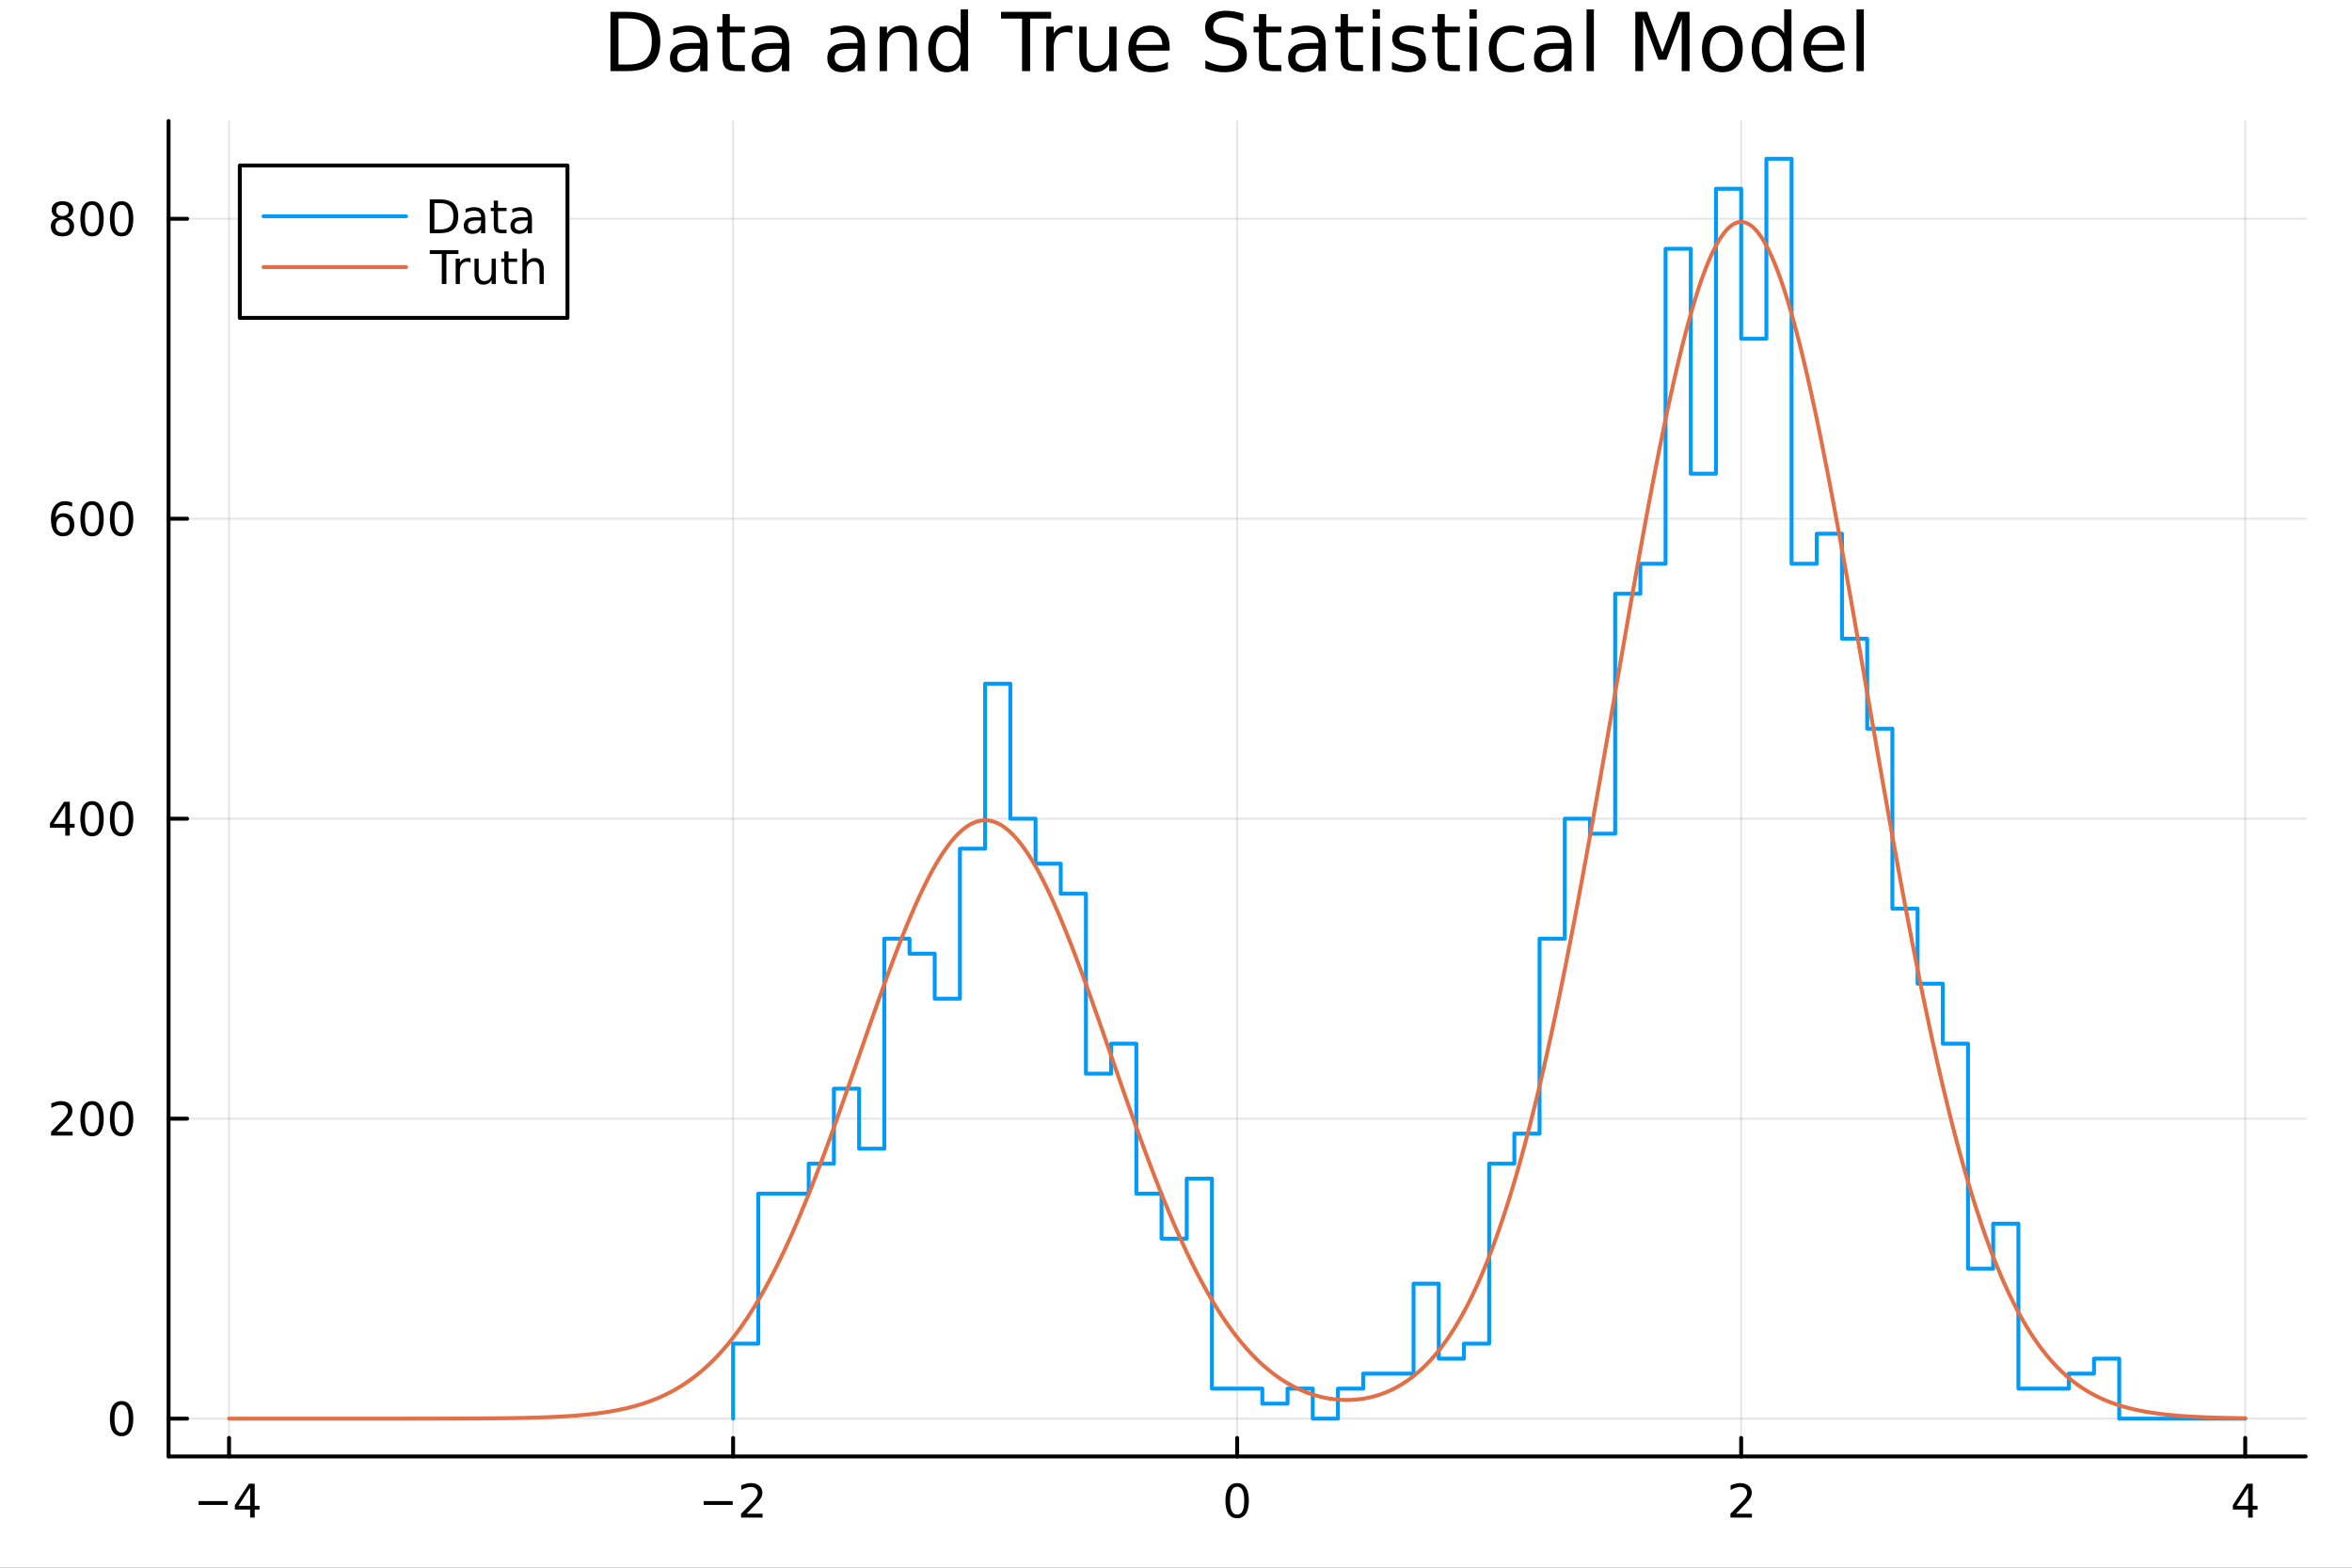 <?xml version="1.0" encoding="utf-8"?>
<svg xmlns="http://www.w3.org/2000/svg" xmlns:xlink="http://www.w3.org/1999/xlink" width="600" height="400" viewBox="0 0 2400 1600">
<rect x="0" y="0" width="2400" height="1600" fill="#333333" stroke="none"/>
<defs>
  <clipPath id="clip720">
    <rect x="0" y="0" width="2400" height="1600"/>
  </clipPath>
</defs>
<path clip-path="url(#clip720)" d="M0 1600 L2400 1600 L2400 0 L0 0  Z" fill="#ffffff" fill-rule="evenodd" fill-opacity="1"/>
<defs>
  <clipPath id="clip721">
    <rect x="480" y="0" width="1681" height="1600"/>
  </clipPath>
</defs>
<path clip-path="url(#clip720)" d="M172.015 1486.45 L2352.76 1486.45 L2352.76 123.472 L172.015 123.472  Z" fill="#ffffff" fill-rule="evenodd" fill-opacity="1"/>
<defs>
  <clipPath id="clip722">
    <rect x="172" y="123" width="2182" height="1364"/>
  </clipPath>
</defs>
<polyline clip-path="url(#clip722)" style="stroke:#000000; stroke-linecap:round; stroke-linejoin:round; stroke-width:2; stroke-opacity:0.1; fill:none" points="233.734,1486.45 233.734,123.472 "/>
<polyline clip-path="url(#clip722)" style="stroke:#000000; stroke-linecap:round; stroke-linejoin:round; stroke-width:2; stroke-opacity:0.1; fill:none" points="748.06,1486.45 748.06,123.472 "/>
<polyline clip-path="url(#clip722)" style="stroke:#000000; stroke-linecap:round; stroke-linejoin:round; stroke-width:2; stroke-opacity:0.1; fill:none" points="1262.39,1486.45 1262.39,123.472 "/>
<polyline clip-path="url(#clip722)" style="stroke:#000000; stroke-linecap:round; stroke-linejoin:round; stroke-width:2; stroke-opacity:0.1; fill:none" points="1776.71,1486.45 1776.71,123.472 "/>
<polyline clip-path="url(#clip722)" style="stroke:#000000; stroke-linecap:round; stroke-linejoin:round; stroke-width:2; stroke-opacity:0.1; fill:none" points="2291.04,1486.45 2291.04,123.472 "/>
<polyline clip-path="url(#clip722)" style="stroke:#000000; stroke-linecap:round; stroke-linejoin:round; stroke-width:2; stroke-opacity:0.1; fill:none" points="172.015,1447.87 2352.76,1447.87 "/>
<polyline clip-path="url(#clip722)" style="stroke:#000000; stroke-linecap:round; stroke-linejoin:round; stroke-width:2; stroke-opacity:0.1; fill:none" points="172.015,1141.72 2352.76,1141.72 "/>
<polyline clip-path="url(#clip722)" style="stroke:#000000; stroke-linecap:round; stroke-linejoin:round; stroke-width:2; stroke-opacity:0.1; fill:none" points="172.015,835.575 2352.76,835.575 "/>
<polyline clip-path="url(#clip722)" style="stroke:#000000; stroke-linecap:round; stroke-linejoin:round; stroke-width:2; stroke-opacity:0.1; fill:none" points="172.015,529.426 2352.76,529.426 "/>
<polyline clip-path="url(#clip722)" style="stroke:#000000; stroke-linecap:round; stroke-linejoin:round; stroke-width:2; stroke-opacity:0.1; fill:none" points="172.015,223.277 2352.76,223.277 "/>
<polyline clip-path="url(#clip720)" style="stroke:#000000; stroke-linecap:round; stroke-linejoin:round; stroke-width:4; stroke-opacity:1; fill:none" points="172.015,1486.45 2352.76,1486.45 "/>
<polyline clip-path="url(#clip720)" style="stroke:#000000; stroke-linecap:round; stroke-linejoin:round; stroke-width:4; stroke-opacity:1; fill:none" points="233.734,1486.45 233.734,1467.55 "/>
<polyline clip-path="url(#clip720)" style="stroke:#000000; stroke-linecap:round; stroke-linejoin:round; stroke-width:4; stroke-opacity:1; fill:none" points="748.06,1486.45 748.06,1467.55 "/>
<polyline clip-path="url(#clip720)" style="stroke:#000000; stroke-linecap:round; stroke-linejoin:round; stroke-width:4; stroke-opacity:1; fill:none" points="1262.39,1486.45 1262.39,1467.55 "/>
<polyline clip-path="url(#clip720)" style="stroke:#000000; stroke-linecap:round; stroke-linejoin:round; stroke-width:4; stroke-opacity:1; fill:none" points="1776.71,1486.45 1776.71,1467.55 "/>
<polyline clip-path="url(#clip720)" style="stroke:#000000; stroke-linecap:round; stroke-linejoin:round; stroke-width:4; stroke-opacity:1; fill:none" points="2291.04,1486.45 2291.04,1467.55 "/>
<path clip-path="url(#clip720)" d="M202.635 1532.02 L232.31 1532.02 L232.31 1535.95 L202.635 1535.95 L202.635 1532.02 Z" fill="#000000" fill-rule="nonzero" fill-opacity="1" /><path clip-path="url(#clip720)" d="M255.25 1518.36 L243.445 1536.81 L255.25 1536.81 L255.25 1518.36 M254.023 1514.29 L259.903 1514.29 L259.903 1536.81 L264.833 1536.81 L264.833 1540.7 L259.903 1540.7 L259.903 1548.85 L255.25 1548.85 L255.25 1540.7 L239.648 1540.7 L239.648 1536.19 L254.023 1514.29 Z" fill="#000000" fill-rule="nonzero" fill-opacity="1" /><path clip-path="url(#clip720)" d="M718.002 1532.02 L747.678 1532.02 L747.678 1535.95 L718.002 1535.95 L718.002 1532.02 Z" fill="#000000" fill-rule="nonzero" fill-opacity="1" /><path clip-path="url(#clip720)" d="M761.798 1544.91 L778.117 1544.91 L778.117 1548.85 L756.173 1548.85 L756.173 1544.91 Q758.835 1542.16 763.418 1537.53 Q768.025 1532.88 769.205 1531.53 Q771.451 1529.01 772.33 1527.27 Q773.233 1525.51 773.233 1523.82 Q773.233 1521.07 771.289 1519.33 Q769.367 1517.6 766.266 1517.6 Q764.066 1517.6 761.613 1518.36 Q759.182 1519.13 756.404 1520.68 L756.404 1515.95 Q759.229 1514.82 761.682 1514.24 Q764.136 1513.66 766.173 1513.66 Q771.543 1513.66 774.738 1516.35 Q777.932 1519.03 777.932 1523.52 Q777.932 1525.65 777.122 1527.57 Q776.335 1529.47 774.228 1532.07 Q773.65 1532.74 770.548 1535.95 Q767.446 1539.15 761.798 1544.91 Z" fill="#000000" fill-rule="nonzero" fill-opacity="1" /><path clip-path="url(#clip720)" d="M1262.39 1517.37 Q1258.77 1517.37 1256.95 1520.93 Q1255.14 1524.47 1255.14 1531.6 Q1255.14 1538.71 1256.95 1542.27 Q1258.77 1545.82 1262.39 1545.82 Q1266.02 1545.82 1267.83 1542.27 Q1269.65 1538.71 1269.65 1531.6 Q1269.65 1524.47 1267.83 1520.93 Q1266.02 1517.37 1262.39 1517.37 M1262.39 1513.66 Q1268.2 1513.66 1271.25 1518.27 Q1274.33 1522.85 1274.33 1531.6 Q1274.33 1540.33 1271.25 1544.94 Q1268.2 1549.52 1262.39 1549.52 Q1256.58 1549.52 1253.5 1544.94 Q1250.44 1540.33 1250.44 1531.6 Q1250.44 1522.85 1253.5 1518.27 Q1256.58 1513.66 1262.39 1513.66 Z" fill="#000000" fill-rule="nonzero" fill-opacity="1" /><path clip-path="url(#clip720)" d="M1771.36 1544.91 L1787.68 1544.91 L1787.68 1548.85 L1765.74 1548.85 L1765.74 1544.91 Q1768.4 1542.16 1772.98 1537.53 Q1777.59 1532.88 1778.77 1531.53 Q1781.02 1529.01 1781.9 1527.27 Q1782.8 1525.51 1782.8 1523.82 Q1782.8 1521.07 1780.85 1519.33 Q1778.93 1517.6 1775.83 1517.6 Q1773.63 1517.6 1771.18 1518.36 Q1768.75 1519.13 1765.97 1520.68 L1765.97 1515.95 Q1768.79 1514.82 1771.25 1514.24 Q1773.7 1513.66 1775.74 1513.66 Q1781.11 1513.66 1784.3 1516.35 Q1787.5 1519.03 1787.5 1523.52 Q1787.5 1525.65 1786.69 1527.57 Q1785.9 1529.47 1783.79 1532.07 Q1783.22 1532.74 1780.11 1535.95 Q1777.01 1539.15 1771.36 1544.91 Z" fill="#000000" fill-rule="nonzero" fill-opacity="1" /><path clip-path="url(#clip720)" d="M2294.05 1518.36 L2282.24 1536.81 L2294.05 1536.81 L2294.05 1518.36 M2292.82 1514.29 L2298.7 1514.29 L2298.7 1536.81 L2303.63 1536.81 L2303.63 1540.7 L2298.7 1540.7 L2298.7 1548.85 L2294.05 1548.85 L2294.05 1540.7 L2278.44 1540.7 L2278.44 1536.19 L2292.82 1514.29 Z" fill="#000000" fill-rule="nonzero" fill-opacity="1" /><polyline clip-path="url(#clip720)" style="stroke:#000000; stroke-linecap:round; stroke-linejoin:round; stroke-width:4; stroke-opacity:1; fill:none" points="172.015,1486.45 172.015,123.472 "/>
<polyline clip-path="url(#clip720)" style="stroke:#000000; stroke-linecap:round; stroke-linejoin:round; stroke-width:4; stroke-opacity:1; fill:none" points="172.015,1447.87 190.912,1447.87 "/>
<polyline clip-path="url(#clip720)" style="stroke:#000000; stroke-linecap:round; stroke-linejoin:round; stroke-width:4; stroke-opacity:1; fill:none" points="172.015,1141.72 190.912,1141.72 "/>
<polyline clip-path="url(#clip720)" style="stroke:#000000; stroke-linecap:round; stroke-linejoin:round; stroke-width:4; stroke-opacity:1; fill:none" points="172.015,835.575 190.912,835.575 "/>
<polyline clip-path="url(#clip720)" style="stroke:#000000; stroke-linecap:round; stroke-linejoin:round; stroke-width:4; stroke-opacity:1; fill:none" points="172.015,529.426 190.912,529.426 "/>
<polyline clip-path="url(#clip720)" style="stroke:#000000; stroke-linecap:round; stroke-linejoin:round; stroke-width:4; stroke-opacity:1; fill:none" points="172.015,223.277 190.912,223.277 "/>
<path clip-path="url(#clip720)" d="M124.07 1433.67 Q120.459 1433.67 118.631 1437.24 Q116.825 1440.78 116.825 1447.91 Q116.825 1455.01 118.631 1458.58 Q120.459 1462.12 124.07 1462.12 Q127.705 1462.12 129.51 1458.58 Q131.339 1455.01 131.339 1447.91 Q131.339 1440.78 129.51 1437.24 Q127.705 1433.67 124.07 1433.67 M124.07 1429.97 Q129.881 1429.97 132.936 1434.57 Q136.015 1439.16 136.015 1447.91 Q136.015 1456.63 132.936 1461.24 Q129.881 1465.82 124.07 1465.82 Q118.26 1465.82 115.182 1461.24 Q112.126 1456.63 112.126 1447.91 Q112.126 1439.16 115.182 1434.57 Q118.26 1429.97 124.07 1429.97 Z" fill="#000000" fill-rule="nonzero" fill-opacity="1" /><path clip-path="url(#clip720)" d="M57.775 1155.07 L74.094 1155.07 L74.094 1159 L52.15 1159 L52.15 1155.07 Q54.812 1152.31 59.395 1147.68 Q64.001 1143.03 65.182 1141.69 Q67.427 1139.17 68.307 1137.43 Q69.21 1135.67 69.21 1133.98 Q69.21 1131.23 67.265 1129.49 Q65.344 1127.75 62.242 1127.75 Q60.043 1127.75 57.589 1128.52 Q55.159 1129.28 52.381 1130.83 L52.381 1126.11 Q55.205 1124.98 57.659 1124.4 Q60.112 1123.82 62.15 1123.82 Q67.52 1123.82 70.714 1126.5 Q73.909 1129.19 73.909 1133.68 Q73.909 1135.81 73.099 1137.73 Q72.311 1139.63 70.205 1142.22 Q69.626 1142.89 66.525 1146.11 Q63.423 1149.3 57.775 1155.07 Z" fill="#000000" fill-rule="nonzero" fill-opacity="1" /><path clip-path="url(#clip720)" d="M93.909 1127.52 Q90.297 1127.52 88.469 1131.09 Q86.663 1134.63 86.663 1141.76 Q86.663 1148.87 88.469 1152.43 Q90.297 1155.97 93.909 1155.97 Q97.543 1155.97 99.348 1152.43 Q101.177 1148.87 101.177 1141.76 Q101.177 1134.63 99.348 1131.09 Q97.543 1127.52 93.909 1127.52 M93.909 1123.82 Q99.719 1123.82 102.774 1128.43 Q105.853 1133.01 105.853 1141.76 Q105.853 1150.49 102.774 1155.09 Q99.719 1159.68 93.909 1159.68 Q88.098 1159.68 85.02 1155.09 Q81.964 1150.49 81.964 1141.76 Q81.964 1133.01 85.02 1128.43 Q88.098 1123.82 93.909 1123.82 Z" fill="#000000" fill-rule="nonzero" fill-opacity="1" /><path clip-path="url(#clip720)" d="M124.07 1127.52 Q120.459 1127.52 118.631 1131.09 Q116.825 1134.63 116.825 1141.76 Q116.825 1148.87 118.631 1152.43 Q120.459 1155.97 124.07 1155.97 Q127.705 1155.97 129.51 1152.43 Q131.339 1148.87 131.339 1141.76 Q131.339 1134.63 129.51 1131.09 Q127.705 1127.52 124.07 1127.52 M124.07 1123.82 Q129.881 1123.82 132.936 1128.43 Q136.015 1133.01 136.015 1141.76 Q136.015 1150.49 132.936 1155.09 Q129.881 1159.68 124.07 1159.68 Q118.26 1159.68 115.182 1155.09 Q112.126 1150.49 112.126 1141.76 Q112.126 1133.01 115.182 1128.43 Q118.26 1123.82 124.07 1123.82 Z" fill="#000000" fill-rule="nonzero" fill-opacity="1" /><path clip-path="url(#clip720)" d="M66.594 822.369 L54.788 840.818 L66.594 840.818 L66.594 822.369 M65.367 818.295 L71.247 818.295 L71.247 840.818 L76.177 840.818 L76.177 844.707 L71.247 844.707 L71.247 852.855 L66.594 852.855 L66.594 844.707 L50.992 844.707 L50.992 840.193 L65.367 818.295 Z" fill="#000000" fill-rule="nonzero" fill-opacity="1" /><path clip-path="url(#clip720)" d="M93.909 821.374 Q90.297 821.374 88.469 824.938 Q86.663 828.48 86.663 835.61 Q86.663 842.716 88.469 846.281 Q90.297 849.823 93.909 849.823 Q97.543 849.823 99.348 846.281 Q101.177 842.716 101.177 835.61 Q101.177 828.48 99.348 824.938 Q97.543 821.374 93.909 821.374 M93.909 817.67 Q99.719 817.67 102.774 822.276 Q105.853 826.86 105.853 835.61 Q105.853 844.336 102.774 848.943 Q99.719 853.526 93.909 853.526 Q88.098 853.526 85.02 848.943 Q81.964 844.336 81.964 835.61 Q81.964 826.86 85.02 822.276 Q88.098 817.67 93.909 817.67 Z" fill="#000000" fill-rule="nonzero" fill-opacity="1" /><path clip-path="url(#clip720)" d="M124.07 821.374 Q120.459 821.374 118.631 824.938 Q116.825 828.48 116.825 835.61 Q116.825 842.716 118.631 846.281 Q120.459 849.823 124.07 849.823 Q127.705 849.823 129.51 846.281 Q131.339 842.716 131.339 835.61 Q131.339 828.48 129.51 824.938 Q127.705 821.374 124.07 821.374 M124.07 817.67 Q129.881 817.67 132.936 822.276 Q136.015 826.86 136.015 835.61 Q136.015 844.336 132.936 848.943 Q129.881 853.526 124.07 853.526 Q118.26 853.526 115.182 848.943 Q112.126 844.336 112.126 835.61 Q112.126 826.86 115.182 822.276 Q118.26 817.67 124.07 817.67 Z" fill="#000000" fill-rule="nonzero" fill-opacity="1" /><path clip-path="url(#clip720)" d="M64.325 527.562 Q61.177 527.562 59.325 529.715 Q57.497 531.868 57.497 535.618 Q57.497 539.345 59.325 541.521 Q61.177 543.673 64.325 543.673 Q67.474 543.673 69.302 541.521 Q71.154 539.345 71.154 535.618 Q71.154 531.868 69.302 529.715 Q67.474 527.562 64.325 527.562 M73.608 512.91 L73.608 517.169 Q71.849 516.336 70.043 515.896 Q68.261 515.456 66.501 515.456 Q61.872 515.456 59.418 518.581 Q56.987 521.706 56.64 528.025 Q58.006 526.011 60.066 524.947 Q62.126 523.859 64.603 523.859 Q69.811 523.859 72.821 527.03 Q75.853 530.178 75.853 535.618 Q75.853 540.942 72.705 544.16 Q69.557 547.377 64.325 547.377 Q58.33 547.377 55.159 542.794 Q51.987 538.187 51.987 529.461 Q51.987 521.266 55.876 516.405 Q59.765 511.521 66.316 511.521 Q68.075 511.521 69.858 511.868 Q71.663 512.215 73.608 512.91 Z" fill="#000000" fill-rule="nonzero" fill-opacity="1" /><path clip-path="url(#clip720)" d="M93.909 515.225 Q90.297 515.225 88.469 518.789 Q86.663 522.331 86.663 529.461 Q86.663 536.567 88.469 540.132 Q90.297 543.673 93.909 543.673 Q97.543 543.673 99.348 540.132 Q101.177 536.567 101.177 529.461 Q101.177 522.331 99.348 518.789 Q97.543 515.225 93.909 515.225 M93.909 511.521 Q99.719 511.521 102.774 516.127 Q105.853 520.711 105.853 529.461 Q105.853 538.187 102.774 542.794 Q99.719 547.377 93.909 547.377 Q88.098 547.377 85.02 542.794 Q81.964 538.187 81.964 529.461 Q81.964 520.711 85.02 516.127 Q88.098 511.521 93.909 511.521 Z" fill="#000000" fill-rule="nonzero" fill-opacity="1" /><path clip-path="url(#clip720)" d="M124.07 515.225 Q120.459 515.225 118.631 518.789 Q116.825 522.331 116.825 529.461 Q116.825 536.567 118.631 540.132 Q120.459 543.673 124.07 543.673 Q127.705 543.673 129.51 540.132 Q131.339 536.567 131.339 529.461 Q131.339 522.331 129.51 518.789 Q127.705 515.225 124.07 515.225 M124.07 511.521 Q129.881 511.521 132.936 516.127 Q136.015 520.711 136.015 529.461 Q136.015 538.187 132.936 542.794 Q129.881 547.377 124.07 547.377 Q118.26 547.377 115.182 542.794 Q112.126 538.187 112.126 529.461 Q112.126 520.711 115.182 516.127 Q118.26 511.521 124.07 511.521 Z" fill="#000000" fill-rule="nonzero" fill-opacity="1" /><path clip-path="url(#clip720)" d="M63.747 224.145 Q60.413 224.145 58.492 225.927 Q56.594 227.71 56.594 230.835 Q56.594 233.96 58.492 235.742 Q60.413 237.524 63.747 237.524 Q67.08 237.524 69.001 235.742 Q70.923 233.936 70.923 230.835 Q70.923 227.71 69.001 225.927 Q67.103 224.145 63.747 224.145 M59.071 222.154 Q56.062 221.413 54.372 219.353 Q52.705 217.293 52.705 214.33 Q52.705 210.187 55.645 207.779 Q58.608 205.372 63.747 205.372 Q68.909 205.372 71.849 207.779 Q74.788 210.187 74.788 214.33 Q74.788 217.293 73.099 219.353 Q71.432 221.413 68.446 222.154 Q71.825 222.941 73.7 225.233 Q75.599 227.524 75.599 230.835 Q75.599 235.858 72.52 238.543 Q69.464 241.228 63.747 241.228 Q58.029 241.228 54.95 238.543 Q51.895 235.858 51.895 230.835 Q51.895 227.524 53.793 225.233 Q55.691 222.941 59.071 222.154 M57.358 214.77 Q57.358 217.455 59.025 218.96 Q60.714 220.464 63.747 220.464 Q66.756 220.464 68.446 218.96 Q70.159 217.455 70.159 214.77 Q70.159 212.085 68.446 210.58 Q66.756 209.075 63.747 209.075 Q60.714 209.075 59.025 210.58 Q57.358 212.085 57.358 214.77 Z" fill="#000000" fill-rule="nonzero" fill-opacity="1" /><path clip-path="url(#clip720)" d="M93.909 209.075 Q90.297 209.075 88.469 212.64 Q86.663 216.182 86.663 223.311 Q86.663 230.418 88.469 233.983 Q90.297 237.524 93.909 237.524 Q97.543 237.524 99.348 233.983 Q101.177 230.418 101.177 223.311 Q101.177 216.182 99.348 212.64 Q97.543 209.075 93.909 209.075 M93.909 205.372 Q99.719 205.372 102.774 209.978 Q105.853 214.561 105.853 223.311 Q105.853 232.038 102.774 236.645 Q99.719 241.228 93.909 241.228 Q88.098 241.228 85.02 236.645 Q81.964 232.038 81.964 223.311 Q81.964 214.561 85.02 209.978 Q88.098 205.372 93.909 205.372 Z" fill="#000000" fill-rule="nonzero" fill-opacity="1" /><path clip-path="url(#clip720)" d="M124.07 209.075 Q120.459 209.075 118.631 212.64 Q116.825 216.182 116.825 223.311 Q116.825 230.418 118.631 233.983 Q120.459 237.524 124.07 237.524 Q127.705 237.524 129.51 233.983 Q131.339 230.418 131.339 223.311 Q131.339 216.182 129.51 212.64 Q127.705 209.075 124.07 209.075 M124.07 205.372 Q129.881 205.372 132.936 209.978 Q136.015 214.561 136.015 223.311 Q136.015 232.038 132.936 236.645 Q129.881 241.228 124.07 241.228 Q118.26 241.228 115.182 236.645 Q112.126 232.038 112.126 223.311 Q112.126 214.561 115.182 209.978 Q118.26 205.372 124.07 205.372 Z" fill="#000000" fill-rule="nonzero" fill-opacity="1" /><path clip-path="url(#clip720)" d="M631.092 18.82 L631.092 65.852 L640.977 65.852 Q653.494 65.852 659.287 60.18 Q665.12 54.509 665.12 42.275 Q665.12 30.122 659.287 24.492 Q653.494 18.82 640.977 18.82 L631.092 18.82 M622.91 12.096 L639.721 12.096 Q657.302 12.096 665.525 19.428 Q673.748 26.72 673.748 42.275 Q673.748 57.912 665.485 65.244 Q657.221 72.576 639.721 72.576 L622.91 72.576 L622.91 12.096 Z" fill="#000000" fill-rule="nonzero" fill-opacity="1" /><path clip-path="url(#clip720)" d="M707.087 49.769 Q698.054 49.769 694.57 51.835 Q691.086 53.901 691.086 58.884 Q691.086 62.854 693.679 65.203 Q696.312 67.512 700.809 67.512 Q707.006 67.512 710.733 63.137 Q714.501 58.722 714.501 51.43 L714.501 49.769 L707.087 49.769 M721.954 46.691 L721.954 72.576 L714.501 72.576 L714.501 65.689 Q711.948 69.821 708.141 71.806 Q704.333 73.751 698.824 73.751 Q691.856 73.751 687.724 69.862 Q683.633 65.933 683.633 59.37 Q683.633 51.714 688.737 47.825 Q693.881 43.936 704.049 43.936 L714.501 43.936 L714.501 43.207 Q714.501 38.062 711.098 35.267 Q707.736 32.431 701.619 32.431 Q697.73 32.431 694.044 33.363 Q690.357 34.295 686.954 36.158 L686.954 29.272 Q691.046 27.692 694.894 26.922 Q698.743 26.112 702.388 26.112 Q712.232 26.112 717.093 31.216 Q721.954 36.32 721.954 46.691 Z" fill="#000000" fill-rule="nonzero" fill-opacity="1" /><path clip-path="url(#clip720)" d="M744.68 14.324 L744.68 27.206 L760.033 27.206 L760.033 32.999 L744.68 32.999 L744.68 57.628 Q744.68 63.178 746.179 64.758 Q747.718 66.338 752.377 66.338 L760.033 66.338 L760.033 72.576 L752.377 72.576 Q743.748 72.576 740.467 69.376 Q737.186 66.135 737.186 57.628 L737.186 32.999 L731.717 32.999 L731.717 27.206 L737.186 27.206 L737.186 14.324 L744.68 14.324 Z" fill="#000000" fill-rule="nonzero" fill-opacity="1" /><path clip-path="url(#clip720)" d="M790.455 49.769 Q781.422 49.769 777.938 51.835 Q774.454 53.901 774.454 58.884 Q774.454 62.854 777.047 65.203 Q779.68 67.512 784.176 67.512 Q790.374 67.512 794.101 63.137 Q797.868 58.722 797.868 51.43 L797.868 49.769 L790.455 49.769 M805.322 46.691 L805.322 72.576 L797.868 72.576 L797.868 65.689 Q795.316 69.821 791.508 71.806 Q787.7 73.751 782.191 73.751 Q775.224 73.751 771.092 69.862 Q767 65.933 767 59.37 Q767 51.714 772.104 47.825 Q777.249 43.936 787.417 43.936 L797.868 43.936 L797.868 43.207 Q797.868 38.062 794.465 35.267 Q791.103 32.431 784.986 32.431 Q781.097 32.431 777.411 33.363 Q773.725 34.295 770.322 36.158 L770.322 29.272 Q774.413 27.692 778.262 26.922 Q782.11 26.112 785.756 26.112 Q795.6 26.112 800.461 31.216 Q805.322 36.32 805.322 46.691 Z" fill="#000000" fill-rule="nonzero" fill-opacity="1" /><path clip-path="url(#clip720)" d="M867.665 49.769 Q858.632 49.769 855.148 51.835 Q851.664 53.901 851.664 58.884 Q851.664 62.854 854.257 65.203 Q856.89 67.512 861.386 67.512 Q867.584 67.512 871.311 63.137 Q875.078 58.722 875.078 51.43 L875.078 49.769 L867.665 49.769 M882.532 46.691 L882.532 72.576 L875.078 72.576 L875.078 65.689 Q872.526 69.821 868.718 71.806 Q864.911 73.751 859.401 73.751 Q852.434 73.751 848.302 69.862 Q844.211 65.933 844.211 59.37 Q844.211 51.714 849.315 47.825 Q854.459 43.936 864.627 43.936 L875.078 43.936 L875.078 43.207 Q875.078 38.062 871.676 35.267 Q868.313 32.431 862.197 32.431 Q858.308 32.431 854.621 33.363 Q850.935 34.295 847.532 36.158 L847.532 29.272 Q851.624 27.692 855.472 26.922 Q859.32 26.112 862.966 26.112 Q872.81 26.112 877.671 31.216 Q882.532 36.32 882.532 46.691 Z" fill="#000000" fill-rule="nonzero" fill-opacity="1" /><path clip-path="url(#clip720)" d="M935.599 45.192 L935.599 72.576 L928.145 72.576 L928.145 45.435 Q928.145 38.994 925.634 35.794 Q923.122 32.594 918.099 32.594 Q912.063 32.594 908.579 36.442 Q905.096 40.29 905.096 46.934 L905.096 72.576 L897.601 72.576 L897.601 27.206 L905.096 27.206 L905.096 34.254 Q907.769 30.163 911.375 28.138 Q915.02 26.112 919.76 26.112 Q927.578 26.112 931.589 30.973 Q935.599 35.794 935.599 45.192 Z" fill="#000000" fill-rule="nonzero" fill-opacity="1" /><path clip-path="url(#clip720)" d="M980.321 34.092 L980.321 9.544 L987.775 9.544 L987.775 72.576 L980.321 72.576 L980.321 65.77 Q977.971 69.821 974.366 71.806 Q970.801 73.751 965.778 73.751 Q957.555 73.751 952.37 67.188 Q947.225 60.626 947.225 49.931 Q947.225 39.237 952.37 32.675 Q957.555 26.112 965.778 26.112 Q970.801 26.112 974.366 28.097 Q977.971 30.041 980.321 34.092 M954.922 49.931 Q954.922 58.155 958.284 62.854 Q961.687 67.512 967.601 67.512 Q973.515 67.512 976.918 62.854 Q980.321 58.155 980.321 49.931 Q980.321 41.708 976.918 37.05 Q973.515 32.35 967.601 32.35 Q961.687 32.35 958.284 37.05 Q954.922 41.708 954.922 49.931 Z" fill="#000000" fill-rule="nonzero" fill-opacity="1" /><path clip-path="url(#clip720)" d="M1021.44 12.096 L1072.6 12.096 L1072.6 18.983 L1051.13 18.983 L1051.13 72.576 L1042.91 72.576 L1042.91 18.983 L1021.44 18.983 L1021.44 12.096 Z" fill="#000000" fill-rule="nonzero" fill-opacity="1" /><path clip-path="url(#clip720)" d="M1094.27 34.173 Q1093.02 33.444 1091.52 33.12 Q1090.06 32.756 1088.28 32.756 Q1081.96 32.756 1078.56 36.888 Q1075.19 40.979 1075.19 48.676 L1075.19 72.576 L1067.7 72.576 L1067.7 27.206 L1075.19 27.206 L1075.19 34.254 Q1077.54 30.122 1081.31 28.138 Q1085.08 26.112 1090.46 26.112 Q1091.23 26.112 1092.17 26.234 Q1093.1 26.315 1094.23 26.517 L1094.27 34.173 Z" fill="#000000" fill-rule="nonzero" fill-opacity="1" /><path clip-path="url(#clip720)" d="M1101.32 54.671 L1101.32 27.206 L1108.78 27.206 L1108.78 54.387 Q1108.78 60.828 1111.29 64.069 Q1113.8 67.269 1118.82 67.269 Q1124.86 67.269 1128.34 63.421 Q1131.87 59.573 1131.87 52.929 L1131.87 27.206 L1139.32 27.206 L1139.32 72.576 L1131.87 72.576 L1131.87 65.608 Q1129.15 69.74 1125.55 71.766 Q1121.98 73.751 1117.24 73.751 Q1109.42 73.751 1105.37 68.89 Q1101.32 64.029 1101.32 54.671 M1120.08 26.112 L1120.08 26.112 Z" fill="#000000" fill-rule="nonzero" fill-opacity="1" /><path clip-path="url(#clip720)" d="M1193.48 48.028 L1193.48 51.673 L1159.21 51.673 Q1159.69 59.37 1163.83 63.421 Q1168 67.431 1175.41 67.431 Q1179.71 67.431 1183.72 66.378 Q1187.77 65.325 1191.74 63.218 L1191.74 70.267 Q1187.73 71.968 1183.51 72.86 Q1179.3 73.751 1174.97 73.751 Q1164.11 73.751 1157.75 67.431 Q1151.43 61.112 1151.43 50.337 Q1151.43 39.197 1157.43 32.675 Q1163.46 26.112 1173.67 26.112 Q1182.83 26.112 1188.13 32.026 Q1193.48 37.9 1193.48 48.028 M1186.03 45.84 Q1185.94 39.723 1182.58 36.077 Q1179.26 32.431 1173.75 32.431 Q1167.51 32.431 1163.75 35.956 Q1160.02 39.48 1159.45 45.88 L1186.03 45.84 Z" fill="#000000" fill-rule="nonzero" fill-opacity="1" /><path clip-path="url(#clip720)" d="M1268.66 14.081 L1268.66 22.061 Q1264.01 19.833 1259.87 18.739 Q1255.74 17.646 1251.89 17.646 Q1245.21 17.646 1241.56 20.238 Q1237.96 22.831 1237.96 27.611 Q1237.96 31.621 1240.35 33.687 Q1242.78 35.713 1249.5 36.969 L1254.45 37.981 Q1263.6 39.723 1267.94 44.139 Q1272.31 48.514 1272.31 55.886 Q1272.31 64.677 1266.4 69.214 Q1260.52 73.751 1249.14 73.751 Q1244.84 73.751 1239.98 72.778 Q1235.16 71.806 1229.98 69.902 L1229.98 61.477 Q1234.96 64.272 1239.74 65.689 Q1244.52 67.107 1249.14 67.107 Q1256.15 67.107 1259.95 64.353 Q1263.76 61.598 1263.76 56.494 Q1263.76 52.038 1261.01 49.526 Q1258.29 47.015 1252.06 45.759 L1247.07 44.787 Q1237.92 42.964 1233.83 39.075 Q1229.74 35.186 1229.74 28.259 Q1229.74 20.238 1235.37 15.62 Q1241.04 11.002 1250.96 11.002 Q1255.22 11.002 1259.63 11.772 Q1264.05 12.542 1268.66 14.081 Z" fill="#000000" fill-rule="nonzero" fill-opacity="1" /><path clip-path="url(#clip720)" d="M1292.12 14.324 L1292.12 27.206 L1307.47 27.206 L1307.47 32.999 L1292.12 32.999 L1292.12 57.628 Q1292.12 63.178 1293.62 64.758 Q1295.16 66.338 1299.82 66.338 L1307.47 66.338 L1307.47 72.576 L1299.82 72.576 Q1291.19 72.576 1287.91 69.376 Q1284.62 66.135 1284.62 57.628 L1284.62 32.999 L1279.16 32.999 L1279.16 27.206 L1284.62 27.206 L1284.62 14.324 L1292.12 14.324 Z" fill="#000000" fill-rule="nonzero" fill-opacity="1" /><path clip-path="url(#clip720)" d="M1337.89 49.769 Q1328.86 49.769 1325.38 51.835 Q1321.89 53.901 1321.89 58.884 Q1321.89 62.854 1324.49 65.203 Q1327.12 67.512 1331.62 67.512 Q1337.81 67.512 1341.54 63.137 Q1345.31 58.722 1345.31 51.43 L1345.31 49.769 L1337.89 49.769 M1352.76 46.691 L1352.76 72.576 L1345.31 72.576 L1345.31 65.689 Q1342.76 69.821 1338.95 71.806 Q1335.14 73.751 1329.63 73.751 Q1322.66 73.751 1318.53 69.862 Q1314.44 65.933 1314.44 59.37 Q1314.44 51.714 1319.54 47.825 Q1324.69 43.936 1334.86 43.936 L1345.31 43.936 L1345.31 43.207 Q1345.31 38.062 1341.9 35.267 Q1338.54 32.431 1332.43 32.431 Q1328.54 32.431 1324.85 33.363 Q1321.16 34.295 1317.76 36.158 L1317.76 29.272 Q1321.85 27.692 1325.7 26.922 Q1329.55 26.112 1333.2 26.112 Q1343.04 26.112 1347.9 31.216 Q1352.76 36.32 1352.76 46.691 Z" fill="#000000" fill-rule="nonzero" fill-opacity="1" /><path clip-path="url(#clip720)" d="M1375.49 14.324 L1375.49 27.206 L1390.84 27.206 L1390.84 32.999 L1375.49 32.999 L1375.49 57.628 Q1375.49 63.178 1376.99 64.758 Q1378.52 66.338 1383.18 66.338 L1390.84 66.338 L1390.84 72.576 L1383.18 72.576 Q1374.55 72.576 1371.27 69.376 Q1367.99 66.135 1367.99 57.628 L1367.99 32.999 L1362.52 32.999 L1362.52 27.206 L1367.99 27.206 L1367.99 14.324 L1375.49 14.324 Z" fill="#000000" fill-rule="nonzero" fill-opacity="1" /><path clip-path="url(#clip720)" d="M1400.64 27.206 L1408.1 27.206 L1408.1 72.576 L1400.64 72.576 L1400.64 27.206 M1400.64 9.544 L1408.1 9.544 L1408.1 18.983 L1400.64 18.983 L1400.64 9.544 Z" fill="#000000" fill-rule="nonzero" fill-opacity="1" /><path clip-path="url(#clip720)" d="M1452.62 28.543 L1452.62 35.591 Q1449.46 33.971 1446.05 33.161 Q1442.65 32.35 1439 32.35 Q1433.46 32.35 1430.66 34.052 Q1427.91 35.753 1427.91 39.156 Q1427.91 41.749 1429.89 43.248 Q1431.88 44.706 1437.87 46.043 L1440.42 46.61 Q1448.36 48.311 1451.68 51.43 Q1455.05 54.509 1455.05 60.059 Q1455.05 66.378 1450.02 70.064 Q1445.04 73.751 1436.29 73.751 Q1432.64 73.751 1428.67 73.022 Q1424.75 72.333 1420.37 70.915 L1420.37 63.218 Q1424.5 65.365 1428.51 66.459 Q1432.52 67.512 1436.45 67.512 Q1441.72 67.512 1444.55 65.73 Q1447.39 63.907 1447.39 60.626 Q1447.39 57.588 1445.32 55.967 Q1443.3 54.347 1436.37 52.848 L1433.78 52.24 Q1426.85 50.782 1423.77 47.785 Q1420.69 44.746 1420.69 39.48 Q1420.69 33.08 1425.23 29.596 Q1429.77 26.112 1438.11 26.112 Q1442.25 26.112 1445.89 26.72 Q1449.54 27.327 1452.62 28.543 Z" fill="#000000" fill-rule="nonzero" fill-opacity="1" /><path clip-path="url(#clip720)" d="M1474.29 14.324 L1474.29 27.206 L1489.64 27.206 L1489.64 32.999 L1474.29 32.999 L1474.29 57.628 Q1474.29 63.178 1475.79 64.758 Q1477.33 66.338 1481.98 66.338 L1489.64 66.338 L1489.64 72.576 L1481.98 72.576 Q1473.36 72.576 1470.08 69.376 Q1466.79 66.135 1466.79 57.628 L1466.79 32.999 L1461.33 32.999 L1461.33 27.206 L1466.79 27.206 L1466.79 14.324 L1474.29 14.324 Z" fill="#000000" fill-rule="nonzero" fill-opacity="1" /><path clip-path="url(#clip720)" d="M1499.44 27.206 L1506.9 27.206 L1506.9 72.576 L1499.44 72.576 L1499.44 27.206 M1499.44 9.544 L1506.9 9.544 L1506.9 18.983 L1499.44 18.983 L1499.44 9.544 Z" fill="#000000" fill-rule="nonzero" fill-opacity="1" /><path clip-path="url(#clip720)" d="M1555.14 28.948 L1555.14 35.915 Q1551.98 34.173 1548.78 33.323 Q1545.62 32.431 1542.38 32.431 Q1535.13 32.431 1531.12 37.05 Q1527.11 41.627 1527.11 49.931 Q1527.11 58.236 1531.12 62.854 Q1535.13 67.431 1542.38 67.431 Q1545.62 67.431 1548.78 66.581 Q1551.98 65.689 1555.14 63.948 L1555.14 70.834 Q1552.03 72.292 1548.66 73.022 Q1545.34 73.751 1541.57 73.751 Q1531.32 73.751 1525.29 67.31 Q1519.25 60.869 1519.25 49.931 Q1519.25 38.832 1525.33 32.472 Q1531.45 26.112 1542.06 26.112 Q1545.5 26.112 1548.78 26.841 Q1552.07 27.53 1555.14 28.948 Z" fill="#000000" fill-rule="nonzero" fill-opacity="1" /><path clip-path="url(#clip720)" d="M1588.73 49.769 Q1579.69 49.769 1576.21 51.835 Q1572.73 53.901 1572.73 58.884 Q1572.73 62.854 1575.32 65.203 Q1577.95 67.512 1582.45 67.512 Q1588.65 67.512 1592.37 63.137 Q1596.14 58.722 1596.14 51.43 L1596.14 49.769 L1588.73 49.769 M1603.59 46.691 L1603.59 72.576 L1596.14 72.576 L1596.14 65.689 Q1593.59 69.821 1589.78 71.806 Q1585.97 73.751 1580.46 73.751 Q1573.49 73.751 1569.36 69.862 Q1565.27 65.933 1565.27 59.37 Q1565.27 51.714 1570.38 47.825 Q1575.52 43.936 1585.69 43.936 L1596.14 43.936 L1596.14 43.207 Q1596.14 38.062 1592.74 35.267 Q1589.37 32.431 1583.26 32.431 Q1579.37 32.431 1575.68 33.363 Q1572 34.295 1568.59 36.158 L1568.59 29.272 Q1572.68 27.692 1576.53 26.922 Q1580.38 26.112 1584.03 26.112 Q1593.87 26.112 1598.73 31.216 Q1603.59 36.32 1603.59 46.691 Z" fill="#000000" fill-rule="nonzero" fill-opacity="1" /><path clip-path="url(#clip720)" d="M1618.95 9.544 L1626.4 9.544 L1626.4 72.576 L1618.95 72.576 L1618.95 9.544 Z" fill="#000000" fill-rule="nonzero" fill-opacity="1" /><path clip-path="url(#clip720)" d="M1668.69 12.096 L1680.88 12.096 L1696.32 53.253 L1711.83 12.096 L1724.03 12.096 L1724.03 72.576 L1716.05 72.576 L1716.05 19.469 L1700.45 60.95 L1692.23 60.95 L1676.63 19.469 L1676.63 72.576 L1668.69 72.576 L1668.69 12.096 Z" fill="#000000" fill-rule="nonzero" fill-opacity="1" /><path clip-path="url(#clip720)" d="M1757.53 32.431 Q1751.53 32.431 1748.05 37.131 Q1744.56 41.789 1744.56 49.931 Q1744.56 58.074 1748.01 62.773 Q1751.49 67.431 1757.53 67.431 Q1763.48 67.431 1766.97 62.732 Q1770.45 58.033 1770.45 49.931 Q1770.45 41.87 1766.97 37.171 Q1763.48 32.431 1757.53 32.431 M1757.53 26.112 Q1767.25 26.112 1772.8 32.431 Q1778.35 38.751 1778.35 49.931 Q1778.35 61.071 1772.8 67.431 Q1767.25 73.751 1757.53 73.751 Q1747.76 73.751 1742.21 67.431 Q1736.71 61.071 1736.71 49.931 Q1736.71 38.751 1742.21 32.431 Q1747.76 26.112 1757.53 26.112 Z" fill="#000000" fill-rule="nonzero" fill-opacity="1" /><path clip-path="url(#clip720)" d="M1820.56 34.092 L1820.56 9.544 L1828.01 9.544 L1828.01 72.576 L1820.56 72.576 L1820.56 65.77 Q1818.21 69.821 1814.6 71.806 Q1811.04 73.751 1806.02 73.751 Q1797.79 73.751 1792.61 67.188 Q1787.46 60.626 1787.46 49.931 Q1787.46 39.237 1792.61 32.675 Q1797.79 26.112 1806.02 26.112 Q1811.04 26.112 1814.6 28.097 Q1818.21 30.041 1820.56 34.092 M1795.16 49.931 Q1795.16 58.155 1798.52 62.854 Q1801.93 67.512 1807.84 67.512 Q1813.75 67.512 1817.16 62.854 Q1820.56 58.155 1820.56 49.931 Q1820.56 41.708 1817.16 37.05 Q1813.75 32.35 1807.84 32.35 Q1801.93 32.35 1798.52 37.05 Q1795.16 41.708 1795.16 49.931 Z" fill="#000000" fill-rule="nonzero" fill-opacity="1" /><path clip-path="url(#clip720)" d="M1882.17 48.028 L1882.17 51.673 L1847.9 51.673 Q1848.39 59.37 1852.52 63.421 Q1856.69 67.431 1864.11 67.431 Q1868.4 67.431 1872.41 66.378 Q1876.46 65.325 1880.43 63.218 L1880.43 70.267 Q1876.42 71.968 1872.21 72.86 Q1868 73.751 1863.66 73.751 Q1852.8 73.751 1846.44 67.431 Q1840.13 61.112 1840.13 50.337 Q1840.13 39.197 1846.12 32.675 Q1852.16 26.112 1862.36 26.112 Q1871.52 26.112 1876.83 32.026 Q1882.17 37.9 1882.17 48.028 M1874.72 45.84 Q1874.64 39.723 1871.28 36.077 Q1867.96 32.431 1862.45 32.431 Q1856.21 32.431 1852.44 35.956 Q1848.71 39.48 1848.15 45.88 L1874.72 45.84 Z" fill="#000000" fill-rule="nonzero" fill-opacity="1" /><path clip-path="url(#clip720)" d="M1894.41 9.544 L1901.86 9.544 L1901.86 72.576 L1894.41 72.576 L1894.41 9.544 Z" fill="#000000" fill-rule="nonzero" fill-opacity="1" /><polyline clip-path="url(#clip722)" style="stroke:#009af9; stroke-linecap:round; stroke-linejoin:round; stroke-width:4; stroke-opacity:1; fill:none" points="748.06,1447.87 748.06,1371.34 773.776,1371.34 773.776,1218.26 799.492,1218.26 825.208,1218.26 825.208,1187.65 850.925,1187.65 850.925,1111.11 876.641,1111.11 876.641,1172.34 902.357,1172.34 902.357,958.035 928.074,958.035 928.074,973.342 953.79,973.342 953.79,1019.26 979.506,1019.26 979.506,866.19 1005.22,866.19 1005.22,697.808 1030.94,697.808 1030.94,835.575 1056.66,835.575 1056.66,881.497 1082.37,881.497 1082.37,912.112 1108.09,912.112 1108.09,1095.8 1133.8,1095.8 1133.8,1065.19 1159.52,1065.19 1159.52,1218.26 1185.24,1218.26 1185.24,1264.18 1210.95,1264.18 1210.95,1202.95 1236.67,1202.95 1236.67,1417.26 1262.39,1417.26 1288.1,1417.26 1288.1,1432.57 1313.82,1432.57 1313.82,1417.26 1339.53,1417.26 1339.53,1447.87 1365.25,1447.87 1365.25,1417.26 1390.97,1417.26 1390.97,1401.95 1416.68,1401.95 1442.4,1401.95 1442.4,1310.11 1468.12,1310.11 1468.12,1386.64 1493.83,1386.64 1493.83,1371.34 1519.55,1371.34 1519.55,1187.65 1545.26,1187.65 1545.26,1157.03 1570.98,1157.03 1570.98,958.035 1596.7,958.035 1596.7,835.575 1622.41,835.575 1622.41,850.882 1648.13,850.882 1648.13,605.963 1673.85,605.963 1673.85,575.348 1699.56,575.348 1699.56,253.892 1725.28,253.892 1725.28,483.503 1750.99,483.503 1750.99,192.662 1776.71,192.662 1776.71,345.736 1802.43,345.736 1802.43,162.047 1828.14,162.047 1828.14,575.348 1853.86,575.348 1853.86,544.733 1879.58,544.733 1879.58,651.885 1905.29,651.885 1905.29,743.73 1931.01,743.73 1931.01,927.42 1956.73,927.42 1956.73,1003.96 1982.44,1003.96 1982.44,1065.19 2008.16,1065.19 2008.16,1294.8 2033.87,1294.8 2033.87,1248.88 2059.59,1248.88 2059.59,1417.26 2085.31,1417.26 2111.02,1417.26 2111.02,1401.95 2136.74,1401.95 2136.74,1386.64 2162.46,1386.64 2162.46,1447.87 2188.17,1447.87 2213.89,1447.87 2239.6,1447.87 2265.32,1447.87 2291.04,1447.87 "/>
<polyline clip-path="url(#clip722)" style="stroke:#e26f46; stroke-linecap:round; stroke-linejoin:round; stroke-width:4; stroke-opacity:1; fill:none" points="233.734,1447.87 236.306,1447.87 238.877,1447.87 241.449,1447.87 244.02,1447.87 246.592,1447.87 249.164,1447.87 251.735,1447.87 254.307,1447.87 256.879,1447.87 259.45,1447.87 262.022,1447.87 264.593,1447.87 267.165,1447.87 269.737,1447.87 272.308,1447.87 274.88,1447.87 277.452,1447.87 280.023,1447.87 282.595,1447.87 285.166,1447.87 287.738,1447.87 290.31,1447.87 292.881,1447.87 295.453,1447.87 298.025,1447.87 300.596,1447.87 303.168,1447.87 305.74,1447.87 308.311,1447.87 310.883,1447.87 313.454,1447.87 316.026,1447.87 318.598,1447.87 321.169,1447.87 323.741,1447.87 326.313,1447.87 328.884,1447.87 331.456,1447.87 334.027,1447.87 336.599,1447.87 339.171,1447.87 341.742,1447.87 344.314,1447.87 346.886,1447.87 349.457,1447.87 352.029,1447.87 354.6,1447.87 357.172,1447.87 359.744,1447.87 362.315,1447.87 364.887,1447.87 367.459,1447.87 370.03,1447.87 372.602,1447.87 375.173,1447.87 377.745,1447.87 380.317,1447.87 382.888,1447.87 385.46,1447.87 388.032,1447.87 390.603,1447.87 393.175,1447.87 395.747,1447.87 398.318,1447.86 400.89,1447.86 403.461,1447.86 406.033,1447.86 408.605,1447.86 411.176,1447.86 413.748,1447.86 416.32,1447.86 418.891,1447.85 421.463,1447.85 424.034,1447.85 426.606,1447.85 429.178,1447.85 431.749,1447.84 434.321,1447.84 436.893,1447.84 439.464,1447.83 442.036,1447.83 444.607,1447.83 447.179,1447.82 449.751,1447.82 452.322,1447.81 454.894,1447.81 457.466,1447.8 460.037,1447.8 462.609,1447.79 465.18,1447.78 467.752,1447.77 470.324,1447.77 472.895,1447.76 475.467,1447.75 478.039,1447.74 480.61,1447.72 483.182,1447.71 485.754,1447.7 488.325,1447.68 490.897,1447.67 493.468,1447.65 496.04,1447.63 498.612,1447.61 501.183,1447.59 503.755,1447.57 506.327,1447.54 508.898,1447.52 511.47,1447.49 514.041,1447.46 516.613,1447.43 519.185,1447.39 521.756,1447.35 524.328,1447.31 526.9,1447.27 529.471,1447.22 532.043,1447.17 534.614,1447.12 537.186,1447.06 539.758,1447 542.329,1446.94 544.901,1446.87 547.473,1446.79 550.044,1446.71 552.616,1446.63 555.187,1446.54 557.759,1446.44 560.331,1446.34 562.902,1446.23 565.474,1446.11 568.046,1445.99 570.617,1445.85 573.189,1445.71 575.761,1445.56 578.332,1445.41 580.904,1445.24 583.475,1445.06 586.047,1444.87 588.619,1444.66 591.19,1444.45 593.762,1444.22 596.334,1443.98 598.905,1443.73 601.477,1443.46 604.048,1443.17 606.62,1442.87 609.192,1442.55 611.763,1442.22 614.335,1441.86 616.907,1441.49 619.478,1441.09 622.05,1440.67 624.621,1440.23 627.193,1439.77 629.765,1439.28 632.336,1438.76 634.908,1438.22 637.48,1437.65 640.051,1437.05 642.623,1436.42 645.194,1435.76 647.766,1435.06 650.338,1434.33 652.909,1433.57 655.481,1432.76 658.053,1431.92 660.624,1431.04 663.196,1430.12 665.768,1429.15 668.339,1428.14 670.911,1427.08 673.482,1425.98 676.054,1424.82 678.626,1423.61 681.197,1422.36 683.769,1421.04 686.341,1419.67 688.912,1418.24 691.484,1416.76 694.055,1415.21 696.627,1413.59 699.199,1411.91 701.77,1410.17 704.342,1408.35 706.914,1406.47 709.485,1404.51 712.057,1402.48 714.628,1400.37 717.2,1398.18 719.772,1395.92 722.343,1393.57 724.915,1391.14 727.487,1388.62 730.058,1386.02 732.63,1383.33 735.201,1380.55 737.773,1377.67 740.345,1374.7 742.916,1371.64 745.488,1368.48 748.06,1365.23 750.631,1361.87 753.203,1358.41 755.775,1354.86 758.346,1351.2 760.918,1347.43 763.489,1343.56 766.061,1339.59 768.633,1335.51 771.204,1331.32 773.776,1327.02 776.348,1322.62 778.919,1318.1 781.491,1313.48 784.062,1308.75 786.634,1303.91 789.206,1298.96 791.777,1293.9 794.349,1288.74 796.921,1283.46 799.492,1278.08 802.064,1272.6 804.635,1267 807.207,1261.31 809.779,1255.51 812.35,1249.61 814.922,1243.62 817.494,1237.52 820.065,1231.33 822.637,1225.05 825.208,1218.68 827.78,1212.22 830.352,1205.67 832.923,1199.04 835.495,1192.33 838.067,1185.55 840.638,1178.7 843.21,1171.77 845.782,1164.78 848.353,1157.73 850.925,1150.62 853.496,1143.46 856.068,1136.26 858.64,1129.01 861.211,1121.72 863.783,1114.4 866.355,1107.05 868.926,1099.67 871.498,1092.29 874.069,1084.88 876.641,1077.48 879.213,1070.07 881.784,1062.67 884.356,1055.28 886.928,1047.91 889.499,1040.56 892.071,1033.25 894.642,1025.97 897.214,1018.74 899.786,1011.55 902.357,1004.43 904.929,997.367 907.501,990.376 910.072,983.461 912.644,976.631 915.215,969.892 917.787,963.25 920.359,956.712 922.93,950.286 925.502,943.976 928.074,937.791 930.645,931.736 933.217,925.819 935.789,920.045 938.36,914.42 940.932,908.951 943.503,903.643 946.075,898.503 948.647,893.537 951.218,888.749 953.79,884.145 956.362,879.731 958.933,875.511 961.505,871.491 964.076,867.674 966.648,864.065 969.22,860.669 971.791,857.49 974.363,854.531 976.935,851.795 979.506,849.286 982.078,847.007 984.649,844.961 987.221,843.149 989.793,841.575 992.364,840.24 994.936,839.145 997.508,838.292 1000.08,837.682 1002.65,837.316 1005.22,837.194 1007.79,837.316 1010.37,837.682 1012.94,838.292 1015.51,839.145 1018.08,840.24 1020.65,841.575 1023.22,843.149 1025.8,844.961 1028.37,847.007 1030.94,849.286 1033.51,851.795 1036.08,854.531 1038.65,857.49 1041.23,860.669 1043.8,864.065 1046.37,867.674 1048.94,871.49 1051.51,875.511 1054.08,879.731 1056.66,884.145 1059.23,888.749 1061.8,893.537 1064.37,898.503 1066.94,903.643 1069.51,908.95 1072.08,914.419 1074.66,920.044 1077.23,925.818 1079.8,931.736 1082.37,937.79 1084.94,943.976 1087.51,950.285 1090.09,956.711 1092.66,963.249 1095.23,969.891 1097.8,976.63 1100.37,983.46 1102.94,990.374 1105.52,997.366 1108.09,1004.43 1110.66,1011.55 1113.23,1018.74 1115.8,1025.97 1118.37,1033.25 1120.95,1040.56 1123.52,1047.91 1126.09,1055.28 1128.66,1062.67 1131.23,1070.07 1133.8,1077.47 1136.38,1084.88 1138.95,1092.28 1141.52,1099.67 1144.09,1107.04 1146.66,1114.39 1149.23,1121.71 1151.81,1129 1154.38,1136.25 1156.95,1143.45 1159.52,1150.61 1162.09,1157.72 1164.66,1164.77 1167.24,1171.75 1169.81,1178.68 1172.38,1185.53 1174.95,1192.31 1177.52,1199.02 1180.09,1205.65 1182.66,1212.19 1185.24,1218.65 1187.81,1225.02 1190.38,1231.3 1192.95,1237.48 1195.52,1243.57 1198.09,1249.57 1200.67,1255.46 1203.24,1261.25 1205.81,1266.94 1208.38,1272.53 1210.95,1278.01 1213.52,1283.38 1216.1,1288.64 1218.67,1293.8 1221.24,1298.85 1223.81,1303.79 1226.38,1308.62 1228.95,1313.34 1231.53,1317.95 1234.1,1322.45 1236.67,1326.84 1239.24,1331.12 1241.81,1335.29 1244.38,1339.36 1246.96,1343.31 1249.53,1347.16 1252.1,1350.9 1254.67,1354.54 1257.24,1358.07 1259.81,1361.49 1262.39,1364.82 1264.96,1368.04 1267.53,1371.16 1270.1,1374.18 1272.67,1377.11 1275.24,1379.94 1277.82,1382.67 1280.39,1385.31 1282.96,1387.86 1285.53,1390.31 1288.1,1392.68 1290.67,1394.95 1293.24,1397.14 1295.82,1399.25 1298.39,1401.27 1300.96,1403.21 1303.53,1405.07 1306.1,1406.85 1308.67,1408.55 1311.25,1410.17 1313.82,1411.72 1316.39,1413.19 1318.96,1414.59 1321.53,1415.92 1324.1,1417.18 1326.68,1418.37 1329.25,1419.49 1331.82,1420.54 1334.39,1421.53 1336.96,1422.45 1339.53,1423.31 1342.11,1424.1 1344.68,1424.83 1347.25,1425.5 1349.82,1426.1 1352.39,1426.65 1354.96,1427.13 1357.54,1427.55 1360.11,1427.91 1362.68,1428.22 1365.25,1428.46 1367.82,1428.64 1370.39,1428.76 1372.97,1428.82 1375.54,1428.82 1378.11,1428.76 1380.68,1428.64 1383.25,1428.45 1385.82,1428.21 1388.4,1427.9 1390.97,1427.52 1393.54,1427.08 1396.11,1426.58 1398.68,1426 1401.25,1425.36 1403.82,1424.65 1406.4,1423.87 1408.97,1423.01 1411.54,1422.08 1414.11,1421.07 1416.68,1419.99 1419.25,1418.83 1421.83,1417.58 1424.4,1416.25 1426.97,1414.84 1429.54,1413.33 1432.11,1411.74 1434.68,1410.05 1437.26,1408.27 1439.83,1406.39 1442.4,1404.4 1444.97,1402.32 1447.54,1400.12 1450.11,1397.82 1452.69,1395.41 1455.26,1392.87 1457.83,1390.22 1460.4,1387.45 1462.97,1384.56 1465.54,1381.53 1468.12,1378.38 1470.69,1375.08 1473.26,1371.65 1475.83,1368.08 1478.4,1364.37 1480.97,1360.5 1483.55,1356.48 1486.12,1352.31 1488.69,1347.98 1491.26,1343.48 1493.83,1338.82 1496.4,1333.99 1498.98,1328.99 1501.55,1323.81 1504.12,1318.45 1506.69,1312.91 1509.26,1307.19 1511.83,1301.28 1514.4,1295.17 1516.98,1288.87 1519.55,1282.38 1522.12,1275.68 1524.69,1268.78 1527.26,1261.68 1529.83,1254.37 1532.41,1246.85 1534.98,1239.13 1537.55,1231.19 1540.12,1223.03 1542.69,1214.66 1545.26,1206.08 1547.84,1197.28 1550.41,1188.25 1552.98,1179.02 1555.55,1169.56 1558.12,1159.88 1560.69,1149.99 1563.27,1139.88 1565.84,1129.55 1568.41,1119.01 1570.98,1108.25 1573.55,1097.28 1576.12,1086.1 1578.7,1074.72 1581.27,1063.13 1583.84,1051.33 1586.41,1039.34 1588.98,1027.15 1591.55,1014.78 1594.13,1002.21 1596.7,989.468 1599.27,976.548 1601.84,963.456 1604.41,950.201 1606.98,936.786 1609.56,923.22 1612.13,909.509 1614.7,895.66 1617.27,881.682 1619.84,867.582 1622.41,853.368 1624.99,839.05 1627.56,824.636 1630.13,810.136 1632.7,795.56 1635.27,780.917 1637.84,766.218 1640.41,751.474 1642.99,736.695 1645.56,721.893 1648.13,707.08 1650.7,692.266 1653.27,677.464 1655.84,662.687 1658.42,647.946 1660.99,633.254 1663.56,618.624 1666.13,604.069 1668.7,589.602 1671.27,575.236 1673.85,560.984 1676.42,546.86 1678.99,532.877 1681.56,519.049 1684.13,505.389 1686.7,491.91 1689.28,478.626 1691.85,465.551 1694.42,452.698 1696.99,440.079 1699.56,427.709 1702.13,415.6 1704.71,403.764 1707.28,392.216 1709.85,380.966 1712.42,370.028 1714.99,359.413 1717.56,349.134 1720.14,339.2 1722.71,329.625 1725.28,320.417 1727.85,311.589 1730.42,303.149 1732.99,295.108 1735.57,287.475 1738.14,280.258 1740.71,273.466 1743.28,267.107 1745.85,261.188 1748.42,255.717 1750.99,250.699 1753.57,246.141 1756.14,242.049 1758.71,238.426 1761.28,235.277 1763.85,232.606 1766.42,230.417 1769,228.711 1771.57,227.492 1774.14,226.759 1776.71,226.515 1779.28,226.759 1781.85,227.492 1784.43,228.711 1787,230.417 1789.57,232.606 1792.14,235.277 1794.71,238.426 1797.28,242.049 1799.86,246.142 1802.43,250.699 1805,255.717 1807.57,261.188 1810.14,267.107 1812.71,273.466 1815.29,280.258 1817.86,287.475 1820.43,295.108 1823,303.149 1825.57,311.589 1828.14,320.417 1830.72,329.625 1833.29,339.2 1835.86,349.134 1838.43,359.413 1841,370.028 1843.57,380.966 1846.15,392.216 1848.72,403.765 1851.29,415.6 1853.86,427.709 1856.43,440.079 1859,452.698 1861.57,465.551 1864.15,478.627 1866.72,491.911 1869.29,505.389 1871.86,519.05 1874.43,532.878 1877,546.861 1879.58,560.985 1882.15,575.237 1884.72,589.603 1887.29,604.07 1889.86,618.626 1892.43,633.256 1895.01,647.947 1897.58,662.689 1900.15,677.466 1902.72,692.268 1905.29,707.082 1907.86,721.896 1910.44,736.698 1913.01,751.477 1915.58,766.221 1918.15,780.921 1920.72,795.564 1923.29,810.141 1925.87,824.641 1928.44,839.055 1931.01,853.374 1933.58,867.588 1936.15,881.689 1938.72,895.668 1941.3,909.518 1943.87,923.23 1946.44,936.797 1949.01,950.212 1951.58,963.469 1954.15,976.562 1956.73,989.484 1959.3,1002.23 1961.87,1014.79 1964.44,1027.17 1967.01,1039.36 1969.58,1051.36 1972.15,1063.15 1974.73,1074.75 1977.3,1086.14 1979.87,1097.32 1982.44,1108.29 1985.01,1119.05 1987.58,1129.6 1990.16,1139.93 1992.73,1150.04 1995.3,1159.94 1997.87,1169.62 2000.44,1179.09 2003.01,1188.33 2005.59,1197.36 2008.16,1206.17 2010.73,1214.76 2013.3,1223.14 2015.87,1231.3 2018.44,1239.25 2021.02,1246.99 2023.59,1254.52 2026.16,1261.84 2028.73,1268.96 2031.3,1275.87 2033.87,1282.58 2036.45,1289.09 2039.02,1295.41 2041.59,1301.54 2044.16,1307.47 2046.73,1313.22 2049.3,1318.78 2051.88,1324.17 2054.45,1329.37 2057.02,1334.41 2059.59,1339.27 2062.16,1343.96 2064.73,1348.5 2067.31,1352.87 2069.88,1357.09 2072.45,1361.15 2075.02,1365.07 2077.59,1368.84 2080.16,1372.46 2082.73,1375.96 2085.31,1379.31 2087.88,1382.54 2090.45,1385.64 2093.02,1388.61 2095.59,1391.47 2098.16,1394.21 2100.74,1396.84 2103.31,1399.36 2105.88,1401.77 2108.45,1404.08 2111.02,1406.29 2113.59,1408.4 2116.17,1410.43 2118.74,1412.36 2121.31,1414.21 2123.88,1415.97 2126.45,1417.65 2129.02,1419.26 2131.6,1420.79 2134.17,1422.25 2136.74,1423.64 2139.31,1424.96 2141.88,1426.22 2144.45,1427.42 2147.03,1428.57 2149.6,1429.65 2152.17,1430.68 2154.74,1431.66 2157.31,1432.59 2159.88,1433.47 2162.46,1434.31 2165.03,1435.1 2167.6,1435.85 2170.17,1436.56 2172.74,1437.23 2175.31,1437.87 2177.89,1438.47 2180.46,1439.05 2183.03,1439.58 2185.6,1440.09 2188.17,1440.57 2190.74,1441.03 2193.31,1441.46 2195.89,1441.86 2198.46,1442.24 2201.03,1442.6 2203.6,1442.94 2206.17,1443.26 2208.74,1443.55 2211.32,1443.84 2213.89,1444.1 2216.46,1444.35 2219.03,1444.58 2221.6,1444.8 2224.17,1445.01 2226.75,1445.2 2229.32,1445.38 2231.89,1445.55 2234.46,1445.71 2237.03,1445.86 2239.6,1446 2242.18,1446.13 2244.75,1446.25 2247.32,1446.37 2249.89,1446.47 2252.46,1446.57 2255.03,1446.67 2257.61,1446.75 2260.18,1446.83 2262.75,1446.91 2265.32,1446.98 2267.89,1447.04 2270.46,1447.11 2273.04,1447.16 2275.61,1447.22 2278.18,1447.26 2280.75,1447.31 2283.32,1447.35 2285.89,1447.39 2288.47,1447.43 2291.04,1447.46 "/>
<path clip-path="url(#clip720)" d="M244.706 324.425 L579.053 324.425 L579.053 168.905 L244.706 168.905  Z" fill="#ffffff" fill-rule="evenodd" fill-opacity="1"/>
<polyline clip-path="url(#clip720)" style="stroke:#000000; stroke-linecap:round; stroke-linejoin:round; stroke-width:4; stroke-opacity:1; fill:none" points="244.706,324.425 579.053,324.425 579.053,168.905 244.706,168.905 244.706,324.425 "/>
<polyline clip-path="url(#clip720)" style="stroke:#009af9; stroke-linecap:round; stroke-linejoin:round; stroke-width:4; stroke-opacity:1; fill:none" points="268.937,220.745 414.319,220.745 "/>
<path clip-path="url(#clip720)" d="M443.226 207.307 L443.226 234.182 L448.874 234.182 Q456.027 234.182 459.337 230.941 Q462.67 227.701 462.67 220.71 Q462.67 213.766 459.337 210.548 Q456.027 207.307 448.874 207.307 L443.226 207.307 M438.55 203.465 L448.156 203.465 Q458.203 203.465 462.902 207.654 Q467.601 211.821 467.601 220.71 Q467.601 229.645 462.878 233.835 Q458.156 238.025 448.156 238.025 L438.55 238.025 L438.55 203.465 Z" fill="#000000" fill-rule="nonzero" fill-opacity="1" /><path clip-path="url(#clip720)" d="M486.651 224.992 Q481.489 224.992 479.499 226.173 Q477.508 227.353 477.508 230.201 Q477.508 232.469 478.989 233.812 Q480.494 235.131 483.063 235.131 Q486.605 235.131 488.735 232.631 Q490.888 230.108 490.888 225.941 L490.888 224.992 L486.651 224.992 M495.147 223.233 L495.147 238.025 L490.888 238.025 L490.888 234.089 Q489.429 236.451 487.253 237.585 Q485.077 238.696 481.929 238.696 Q477.948 238.696 475.587 236.474 Q473.249 234.228 473.249 230.478 Q473.249 226.103 476.165 223.881 Q479.105 221.659 484.915 221.659 L490.888 221.659 L490.888 221.242 Q490.888 218.303 488.943 216.705 Q487.022 215.085 483.526 215.085 Q481.304 215.085 479.198 215.617 Q477.091 216.15 475.147 217.215 L475.147 213.279 Q477.485 212.377 479.684 211.937 Q481.883 211.474 483.966 211.474 Q489.591 211.474 492.369 214.391 Q495.147 217.307 495.147 223.233 Z" fill="#000000" fill-rule="nonzero" fill-opacity="1" /><path clip-path="url(#clip720)" d="M508.133 204.738 L508.133 212.099 L516.906 212.099 L516.906 215.409 L508.133 215.409 L508.133 229.483 Q508.133 232.654 508.989 233.557 Q509.869 234.46 512.531 234.46 L516.906 234.46 L516.906 238.025 L512.531 238.025 Q507.6 238.025 505.725 236.196 Q503.85 234.344 503.85 229.483 L503.85 215.409 L500.725 215.409 L500.725 212.099 L503.85 212.099 L503.85 204.738 L508.133 204.738 Z" fill="#000000" fill-rule="nonzero" fill-opacity="1" /><path clip-path="url(#clip720)" d="M534.29 224.992 Q529.128 224.992 527.137 226.173 Q525.147 227.353 525.147 230.201 Q525.147 232.469 526.628 233.812 Q528.133 235.131 530.702 235.131 Q534.244 235.131 536.373 232.631 Q538.526 230.108 538.526 225.941 L538.526 224.992 L534.29 224.992 M542.785 223.233 L542.785 238.025 L538.526 238.025 L538.526 234.089 Q537.068 236.451 534.892 237.585 Q532.716 238.696 529.568 238.696 Q525.586 238.696 523.225 236.474 Q520.887 234.228 520.887 230.478 Q520.887 226.103 523.804 223.881 Q526.744 221.659 532.554 221.659 L538.526 221.659 L538.526 221.242 Q538.526 218.303 536.582 216.705 Q534.66 215.085 531.165 215.085 Q528.943 215.085 526.836 215.617 Q524.73 216.15 522.786 217.215 L522.786 213.279 Q525.123 212.377 527.323 211.937 Q529.522 211.474 531.605 211.474 Q537.23 211.474 540.008 214.391 Q542.785 217.307 542.785 223.233 Z" fill="#000000" fill-rule="nonzero" fill-opacity="1" /><polyline clip-path="url(#clip720)" style="stroke:#e26f46; stroke-linecap:round; stroke-linejoin:round; stroke-width:4; stroke-opacity:1; fill:none" points="268.937,272.585 414.319,272.585 "/>
<path clip-path="url(#clip720)" d="M438.55 255.305 L467.786 255.305 L467.786 259.24 L455.517 259.24 L455.517 289.865 L450.818 289.865 L450.818 259.24 L438.55 259.24 L438.55 255.305 Z" fill="#000000" fill-rule="nonzero" fill-opacity="1" /><path clip-path="url(#clip720)" d="M480.17 267.92 Q479.452 267.504 478.596 267.318 Q477.763 267.11 476.744 267.11 Q473.133 267.11 471.189 269.471 Q469.267 271.809 469.267 276.207 L469.267 289.865 L464.985 289.865 L464.985 263.939 L469.267 263.939 L469.267 267.967 Q470.61 265.606 472.763 264.471 Q474.915 263.314 477.994 263.314 Q478.434 263.314 478.966 263.383 Q479.499 263.43 480.147 263.545 L480.17 267.92 Z" fill="#000000" fill-rule="nonzero" fill-opacity="1" /><path clip-path="url(#clip720)" d="M484.198 279.633 L484.198 263.939 L488.457 263.939 L488.457 279.471 Q488.457 283.152 489.892 285.004 Q491.327 286.832 494.198 286.832 Q497.647 286.832 499.637 284.633 Q501.651 282.434 501.651 278.638 L501.651 263.939 L505.911 263.939 L505.911 289.865 L501.651 289.865 L501.651 285.883 Q500.1 288.244 498.04 289.402 Q496.003 290.536 493.295 290.536 Q488.827 290.536 486.513 287.758 Q484.198 284.98 484.198 279.633 M494.915 263.314 L494.915 263.314 Z" fill="#000000" fill-rule="nonzero" fill-opacity="1" /><path clip-path="url(#clip720)" d="M518.897 256.578 L518.897 263.939 L527.67 263.939 L527.67 267.249 L518.897 267.249 L518.897 281.323 Q518.897 284.494 519.753 285.397 Q520.633 286.3 523.295 286.3 L527.67 286.3 L527.67 289.865 L523.295 289.865 Q518.364 289.865 516.489 288.036 Q514.614 286.184 514.614 281.323 L514.614 267.249 L511.489 267.249 L511.489 263.939 L514.614 263.939 L514.614 256.578 L518.897 256.578 Z" fill="#000000" fill-rule="nonzero" fill-opacity="1" /><path clip-path="url(#clip720)" d="M554.822 274.217 L554.822 289.865 L550.563 289.865 L550.563 274.355 Q550.563 270.675 549.128 268.846 Q547.693 267.018 544.822 267.018 Q541.373 267.018 539.383 269.217 Q537.392 271.416 537.392 275.212 L537.392 289.865 L533.11 289.865 L533.11 253.846 L537.392 253.846 L537.392 267.967 Q538.92 265.629 540.98 264.471 Q543.063 263.314 545.771 263.314 Q550.239 263.314 552.531 266.092 Q554.822 268.846 554.822 274.217 Z" fill="#000000" fill-rule="nonzero" fill-opacity="1" /></svg>

